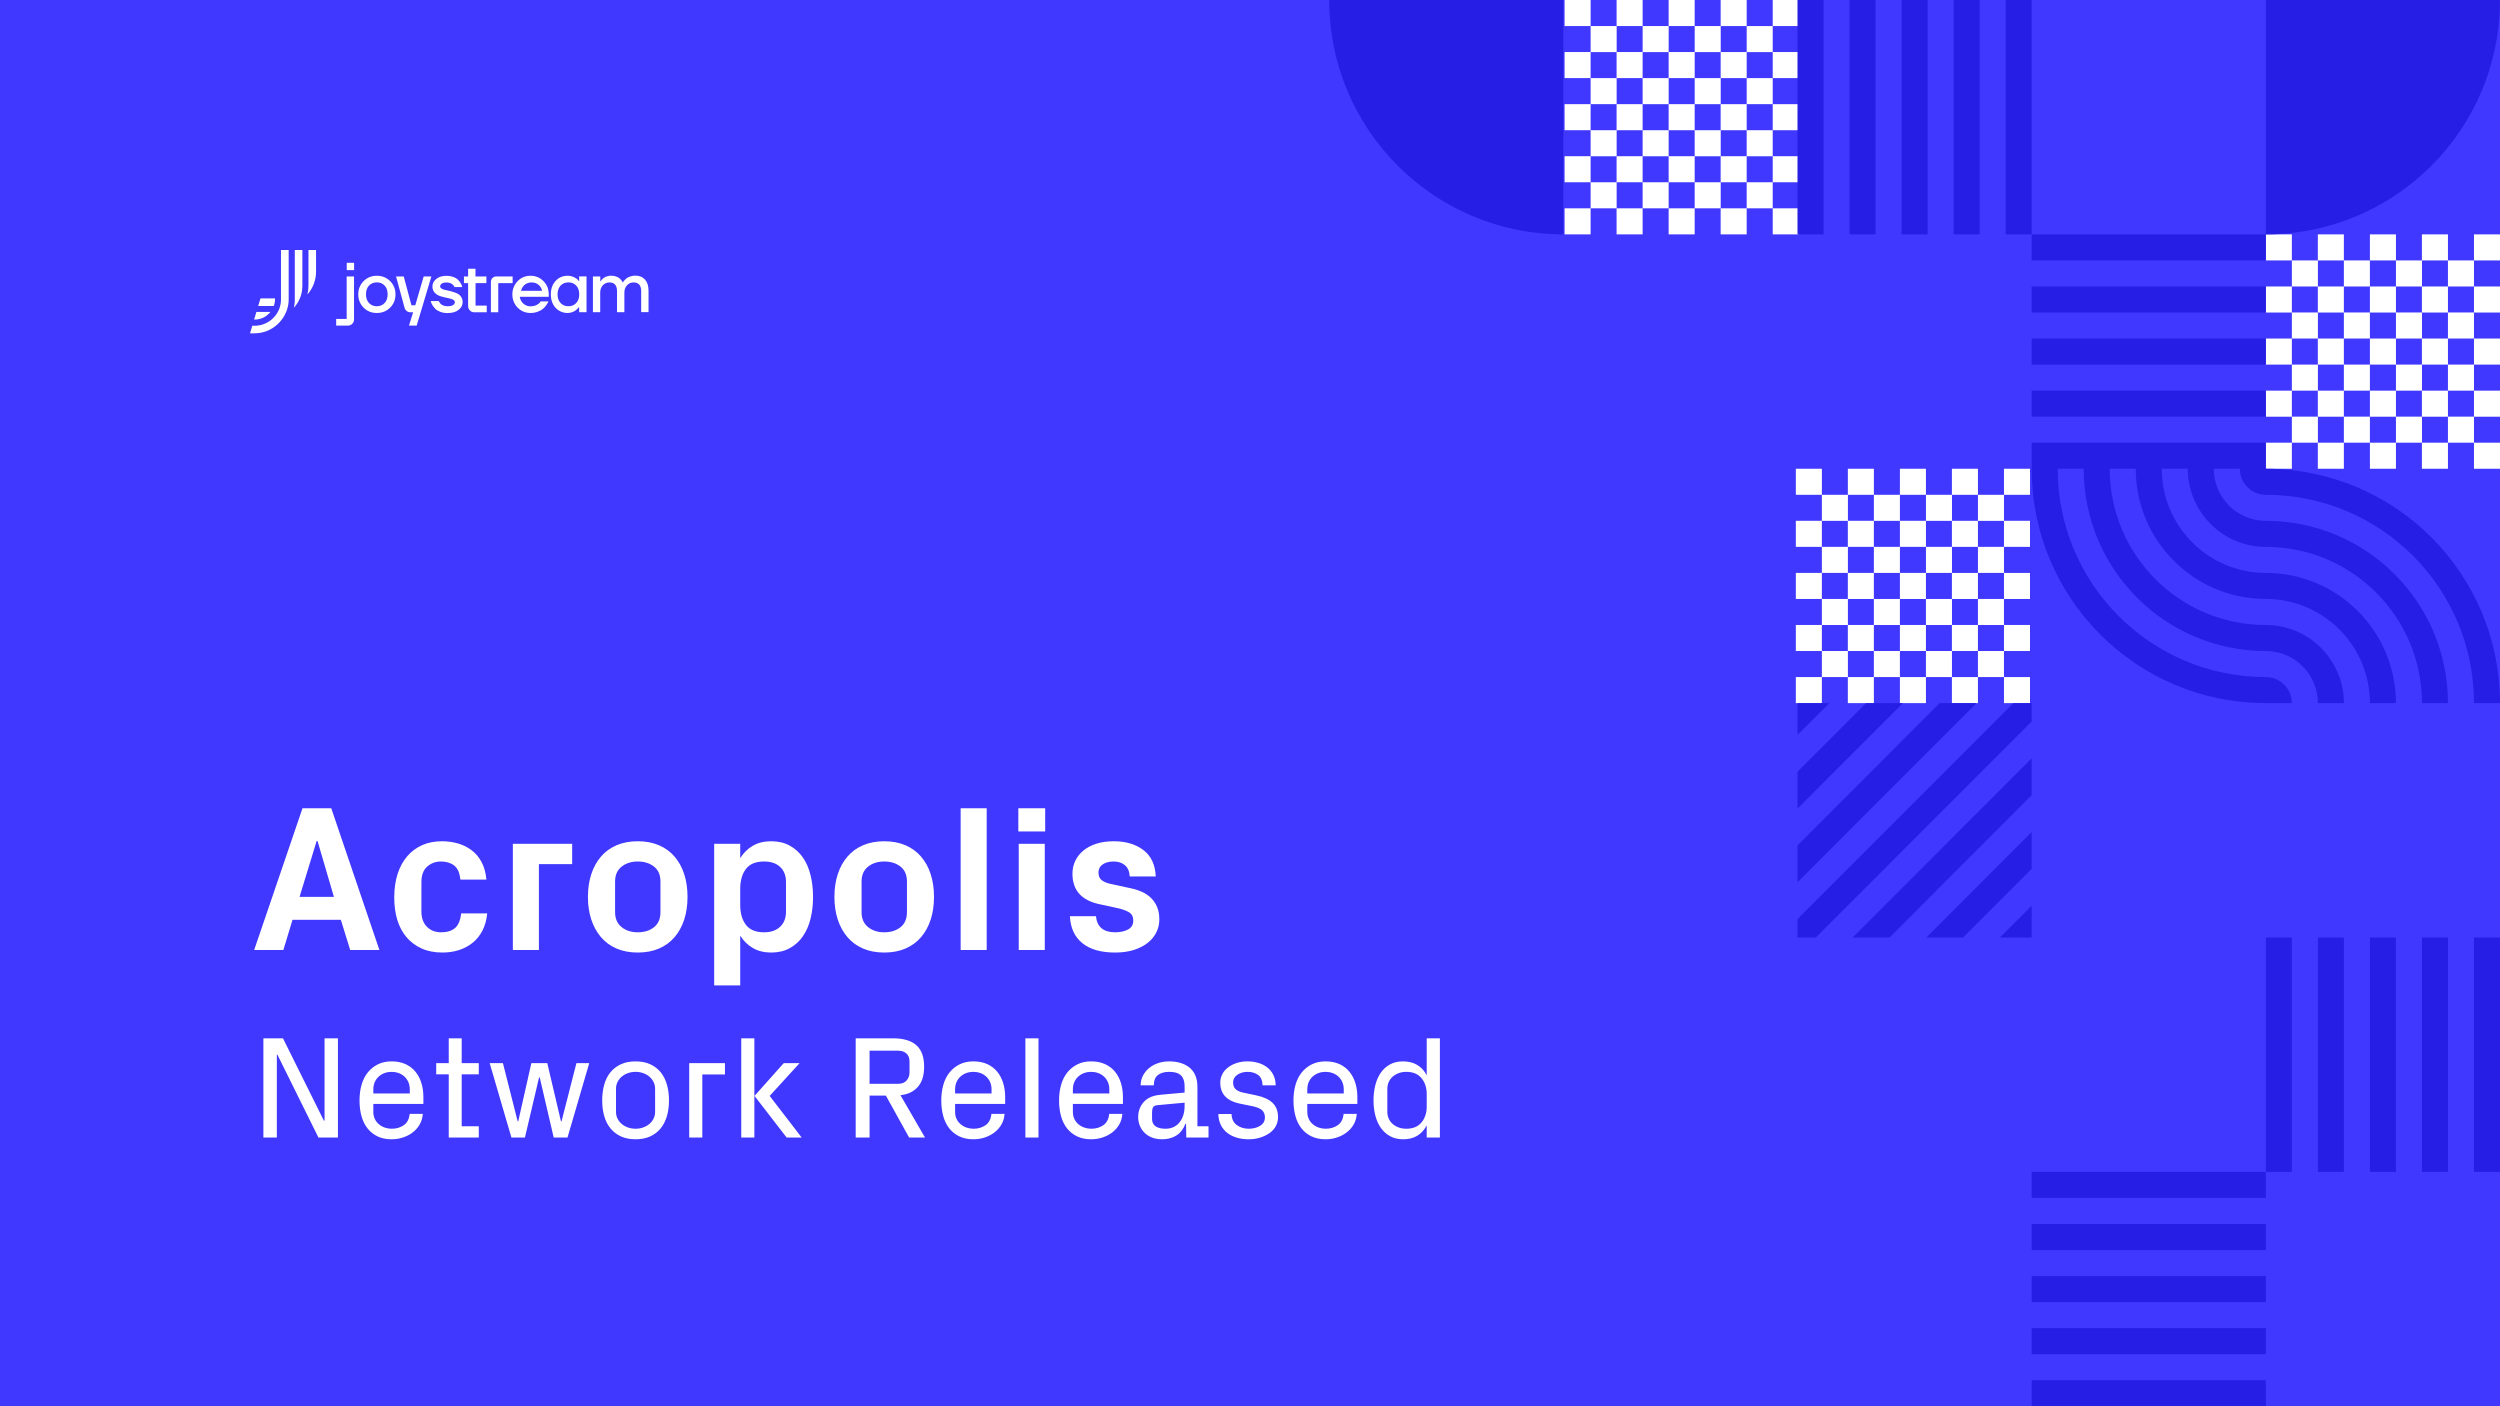 <svg xmlns="http://www.w3.org/2000/svg" width="1200" height="675" viewBox="0 0 1200 675">
  <g fill="none" fill-rule="evenodd">
    <path fill="#4038FF" d="M0 0H1200V675H0z"/>
    <g transform="matrix(1 0 0 -1 638 675)">
      <path fill="#FFF" fill-rule="nonzero" d="M462.095 450L449.6 450 449.6 462.506 462.095 462.506zM474.59 462.506L462.095 462.506 462.095 475.013 474.59 475.013zM487.054 450L474.559 450 474.559 462.506 487.054 462.506zM462.095 474.981L449.6 474.981 449.6 487.487 462.095 487.487z"/>
      <path fill="#FFF" fill-rule="nonzero" d="M487.054 474.981L474.559 474.981 474.559 487.487 487.054 487.487zM499.549 462.506L487.054 462.506 487.054 475.013 499.549 475.013zM474.59 487.487L462.095 487.487 462.095 499.994 474.59 499.994zM462.095 499.994L449.6 499.994 449.6 512.5 462.095 512.5zM487.054 499.994L474.559 499.994 474.559 512.5 487.054 512.5zM499.549 487.487L487.054 487.487 487.054 499.994 499.549 499.994zM474.59 512.506L462.095 512.506 462.095 525.013 474.59 525.013zM462.095 524.981L449.6 524.981 449.6 537.487 462.095 537.487z"/>
      <path fill="#FFF" fill-rule="nonzero" d="M487.054 524.981L474.559 524.981 474.559 537.487 487.054 537.487zM499.549 512.506L487.054 512.506 487.054 525.013 499.549 525.013zM474.59 537.487L462.095 537.487 462.095 549.994 474.59 549.994zM462.095 549.994L449.6 549.994 449.6 562.5 462.095 562.5zM487.054 549.994L474.559 549.994 474.559 562.5 487.054 562.5zM499.549 537.487L487.054 537.487 487.054 549.994 499.549 549.994zM512.051 450L499.556 450 499.556 462.506 512.051 462.506zM524.546 462.506L512.051 462.506 512.051 475.013 524.546 475.013zM537.01 450L524.515 450 524.515 462.506 537.01 462.506zM512.051 474.981L499.556 474.981 499.556 487.487 512.051 487.487z"/>
      <path fill="#FFF" fill-rule="nonzero" d="M537.01 474.981L524.515 474.981 524.515 487.487 537.01 487.487zM549.505 462.506L537.01 462.506 537.01 475.013 549.505 475.013zM524.546 487.487L512.051 487.487 512.051 499.994 524.546 499.994zM512.051 499.994L499.556 499.994 499.556 512.5 512.051 512.5zM537.01 499.994L524.515 499.994 524.515 512.5 537.01 512.5zM549.505 487.487L537.01 487.487 537.01 499.994 549.505 499.994zM524.546 512.506L512.051 512.506 512.051 525.013 524.546 525.013zM512.051 524.981L499.556 524.981 499.556 537.487 512.051 537.487z"/>
      <path fill="#FFF" fill-rule="nonzero" d="M537.01 524.981L524.515 524.981 524.515 537.487 537.01 537.487zM549.505 512.506L537.01 512.506 537.01 525.013 549.505 525.013zM524.546 537.487L512.051 537.487 512.051 549.994 524.546 549.994zM512.051 549.994L499.556 549.994 499.556 562.5 512.051 562.5zM537.01 549.994L524.515 549.994 524.515 562.5 537.01 562.5zM562 450L549.505 450 549.505 462.506 562 462.506zM562 474.981L549.505 474.981 549.505 487.487 562 487.487zM562 499.994L549.505 499.994 549.505 512.5 562 512.5zM562 524.981L549.505 524.981 549.505 537.487 562 537.487zM562 549.994L549.505 549.994 549.505 562.5 562 562.5zM549.505 537.487L537.01 537.487 537.01 549.994 549.505 549.994z"/>
      <path fill="#FFF" d="M311.41,375.019 L298.946,375.019 L298.946,387.494 L311.41,387.494 L311.41,400 L298.946,400 L298.946,412.506 L311.41,412.506 L311.41,424.981 L323.905,424.981 L323.905,437.487 L311.41,437.487 L311.41,425.012 L298.946,425.012 L298.946,437.487 L311.41,437.487 L311.41,450 L298.915,450 L298.915,437.494 L286.451,437.494 L286.451,425.019 L273.956,425.019 L273.956,437.494 L261.461,437.494 L261.461,425.019 L248.997,425.019 L248.997,437.494 L261.461,437.494 L261.461,450 L248.965,450 L248.965,437.494 L236.502,437.494 L236.502,450 L224,450 L224,437.494 L236.495,437.494 L236.495,425.019 L224,425.019 L224,412.512 L236.495,412.512 L236.495,400.006 L224,400.006 L224,387.5 L236.495,387.5 L236.495,375.025 L236.495,374.994 L248.959,374.994 L248.959,362.519 L261.454,362.519 L261.454,374.994 L273.949,374.994 L273.949,362.519 L286.445,362.519 L286.445,374.994 L298.909,374.994 L298.909,362.519 L311.404,362.519 L311.404,374.994 L323.899,374.994 L323.899,387.5 L311.404,387.5 L311.404,375.019 L311.41,375.019 Z M236.495,374.988 L236.495,362.512 L224,362.512 L224,375.019 L236.495,375.019 L236.495,374.988 Z M273.949,437.494 L273.949,450 L286.445,450 L286.445,437.494 L273.949,437.494 Z M311.41,412.512 L311.41,400.006 L323.905,400.006 L323.905,412.512 L311.41,412.512 Z M248.959,424.988 L236.495,424.988 L236.495,412.512 L248.959,412.512 L248.959,424.988 Z M248.99,362.512 L248.99,350.006 L261.454,350.006 L261.454,362.512 L273.949,362.512 L273.949,350.006 L286.445,350.006 L286.445,362.512 L298.94,362.512 L298.94,350.006 L311.404,350.006 L311.404,362.512 L323.899,362.512 L323.899,350.006 L311.404,350.006 L311.404,337.5 L298.909,337.5 L298.909,350.006 L286.445,350.006 L286.445,337.5 L273.949,337.5 L273.949,350.006 L261.454,350.006 L261.454,337.5 L248.959,337.5 L248.959,350.006 L236.495,350.006 L236.495,337.5 L224,337.5 L224,350.006 L236.495,350.006 L236.495,362.512 L248.99,362.512 Z M298.909,387.494 L298.909,400 L286.445,400 L286.445,387.494 L298.909,387.494 Z M273.949,387.494 L273.949,375.019 L286.445,375.019 L286.445,387.494 L273.949,387.494 Z M261.454,387.494 L273.949,387.494 L273.949,400 L261.454,400 L261.454,387.494 Z M261.454,387.494 L248.99,387.494 L248.99,375.019 L261.454,375.019 L261.454,387.494 Z M261.454,412.512 L248.99,412.512 L248.99,400.006 L261.454,400.006 L261.454,412.512 Z M273.949,412.512 L273.949,424.988 L261.454,424.988 L261.454,412.512 L273.949,412.512 Z M286.451,412.512 L273.956,412.512 L273.956,400.006 L286.451,400.006 L286.451,412.512 Z M286.451,412.512 L298.915,412.512 L298.915,424.988 L286.451,424.988 L286.451,412.512 Z M248.959,400.006 L248.959,387.5 L236.495,387.5 L236.495,400.006 L248.959,400.006 Z M336.4,437.494 L323.905,437.494 L323.905,450 L336.4,450 L336.4,437.494 Z M323.905,412.512 L336.4,412.512 L336.4,425.019 L323.905,425.019 L323.905,412.512 Z M336.4,387.494 L323.905,387.494 L323.905,400 L336.4,400 L336.4,387.494 Z M323.905,362.512 L336.4,362.512 L336.4,375.019 L323.905,375.019 L323.905,362.512 Z M323.905,337.5 L336.4,337.5 L336.4,350.006 L323.905,350.006 L323.905,337.5 Z"/>
      <path fill="#261EE4" d="M549.505 225L562 225 562 112.5 549.505 112.5 549.505 225zM537.022 225L524.533 225 524.533 112.5 537.022 112.5 537.022 225zM512.045 225L499.556 225 499.556 112.5 512.045 112.5 512.045 225zM474.578 225L487.067 225 487.067 112.5 474.578 112.5 474.578 225zM462.089 225L449.6 225 449.6 112.5 462.089 112.5 462.089 225zM449.6 462.506L449.6 450 337.2 450 337.2 462.506 449.6 462.506zM449.6 475L449.6 487.5 337.2 487.5 337.2 475 449.6 475zM449.6 500L449.6 512.5 337.2 512.5 337.2 500 449.6 500zM449.6 537.5L449.6 525 337.2 525 337.2 537.5 449.6 537.5zM449.6 550L449.6 562.5 337.2 562.5 337.2 550 449.6 550zM449.6 99.994L449.6 112.5 337.2 112.5 337.2 99.994 449.6 99.994zM449.6 62.487L449.6 49.981 337.2 49.981 337.2 62.487 449.6 62.487zM449.6 24.981L449.6 37.487 337.2 37.487 337.2 24.981 449.6 24.981zM449.6 0L449.6 12.506 337.2 12.506 337.2 0 449.6 0zM449.6 87.487L449.6 74.981 337.2 74.981 337.2 87.487 449.6 87.487zM549.511 337.5L562 337.5C562 399.631 511.676 450 449.6 450L449.6 437.5C504.782 437.5 549.511 392.731 549.511 337.5zM524.533 337.5L537.022 337.5C537.022 385.825 497.882 425 449.6 425L449.6 412.5C490.982 412.5 524.533 378.919 524.533 337.5zM512.045 337.5L499.556 337.5C499.556 365.112 477.188 387.5 449.6 387.5L449.6 400C484.088 400 512.045 372.019 512.045 337.5zM474.578 337.5L487.067 337.5C487.067 358.212 470.294 375 449.6 375L449.6 362.5C463.394 362.5 474.578 351.306 474.578 337.5zM449.6 337.5L462.089 337.5C462.089 344.406 456.5 350 449.6 350L449.6 337.5zM349.689 450L337.2 450C337.2 387.869 387.524 337.5 449.6 337.5L449.6 350C394.418 350 349.689 394.769 349.689 450zM374.667 450L362.178 450C362.178 401.675 401.318 362.5 449.6 362.5L449.6 375C408.218 375 374.667 408.581 374.667 450zM387.156 450L399.645 450C399.645 422.387 422.012 400 449.6 400L449.6 387.5C415.112 387.5 387.156 415.481 387.156 450zM424.622 450L412.134 450C412.134 429.287 428.906 412.5 449.6 412.5L449.6 425C435.806 425 424.622 436.194 424.622 450zM449.6 450L437.111 450C437.111 443.094 442.7 437.5 449.6 437.5L449.6 450z"/>
      <path fill="#261EE4" fill-rule="nonzero" d="M449.6 562.5L449.6 675 562 675C562 612.869 511.676 562.5 449.6 562.5zM0 675L112.4 675 112.4 562.5C50.324 562.5 0 612.869 0 675z"/>
      <path fill="#FFF" d="M200.41,600.019 L187.946,600.019 L187.946,612.494 L200.41,612.494 L200.41,625 L187.946,625 L187.946,637.506 L200.41,637.506 L200.41,649.981 L212.905,649.981 L212.905,662.487 L200.41,662.487 L200.41,650.012 L187.946,650.012 L187.946,662.487 L200.41,662.487 L200.41,675 L187.915,675 L187.915,662.494 L175.451,662.494 L175.451,650.019 L162.956,650.019 L162.956,662.494 L150.461,662.494 L150.461,650.019 L137.997,650.019 L137.997,662.494 L150.461,662.494 L150.461,675 L137.965,675 L137.965,662.494 L125.502,662.494 L125.502,675 L113,675 L113,662.494 L125.495,662.494 L125.495,650.019 L113,650.019 L113,637.512 L125.495,637.512 L125.495,625.006 L113,625.006 L113,612.5 L125.495,612.5 L125.495,600.025 L125.495,599.994 L137.959,599.994 L137.959,587.519 L150.454,587.519 L150.454,599.994 L162.949,599.994 L162.949,587.519 L175.445,587.519 L175.445,599.994 L187.909,599.994 L187.909,587.519 L200.404,587.519 L200.404,599.994 L212.899,599.994 L212.899,612.5 L200.404,612.5 L200.404,600.019 L200.41,600.019 Z M125.495,599.988 L125.495,587.512 L113,587.512 L113,600.019 L125.495,600.019 L125.495,599.988 Z M162.949,662.494 L162.949,675 L175.445,675 L175.445,662.494 L162.949,662.494 Z M200.41,637.512 L200.41,625.006 L212.905,625.006 L212.905,637.512 L200.41,637.512 Z M137.959,649.988 L125.495,649.988 L125.495,637.512 L137.959,637.512 L137.959,649.988 Z M137.99,587.512 L137.99,575.006 L150.454,575.006 L150.454,587.512 L162.949,587.512 L162.949,575.006 L175.445,575.006 L175.445,587.512 L187.94,587.512 L187.94,575.006 L200.404,575.006 L200.404,587.512 L212.899,587.512 L212.899,575.006 L200.404,575.006 L200.404,562.5 L187.909,562.5 L187.909,575.006 L175.445,575.006 L175.445,562.5 L162.949,562.5 L162.949,575.006 L150.454,575.006 L150.454,562.5 L137.959,562.5 L137.959,575.006 L125.495,575.006 L125.495,562.5 L113,562.5 L113,575.006 L125.495,575.006 L125.495,587.512 L137.99,587.512 Z M187.909,612.494 L187.909,625 L175.445,625 L175.445,612.494 L187.909,612.494 Z M162.949,612.494 L162.949,600.019 L175.445,600.019 L175.445,612.494 L162.949,612.494 Z M150.454,612.494 L162.949,612.494 L162.949,625 L150.454,625 L150.454,612.494 Z M150.454,612.494 L137.99,612.494 L137.99,600.019 L150.454,600.019 L150.454,612.494 Z M150.454,637.512 L137.99,637.512 L137.99,625.006 L150.454,625.006 L150.454,637.512 Z M162.949,637.512 L162.949,649.988 L150.454,649.988 L150.454,637.512 L162.949,637.512 Z M175.451,637.512 L162.956,637.512 L162.956,625.006 L175.451,625.006 L175.451,637.512 Z M175.451,637.512 L187.915,637.512 L187.915,649.988 L175.451,649.988 L175.451,637.512 Z M137.959,625.006 L137.959,612.5 L125.495,612.5 L125.495,625.006 L137.959,625.006 Z M225.4,662.494 L212.905,662.494 L212.905,675 L225.4,675 L225.4,662.494 Z M212.905,637.512 L225.4,637.512 L225.4,650.019 L212.905,650.019 L212.905,637.512 Z M225.4,612.494 L212.905,612.494 L212.905,625 L225.4,625 L225.4,612.494 Z M212.905,587.512 L225.4,587.512 L225.4,600.019 L212.905,600.019 L212.905,587.512 Z M212.905,562.5 L225.4,562.5 L225.4,575.006 L212.905,575.006 L212.905,562.5 Z"/>
      <path fill="#261EE4" d="M237.295 675L224.8 675 224.8 562.5 237.295 562.5 237.295 675zM274.768 675L287.263 675 287.263 562.5 274.768 562.5 274.768 675zM312.241 675L299.746 675 299.746 562.5 312.241 562.5 312.241 675zM337.2 675L324.705 675 324.705 562.5 337.2 562.5 337.2 675zM249.79 675L262.285 675 262.285 562.5 249.79 562.5 249.79 675zM337.2 328.688L337.2 337.5 328.395 337.5 224.8 233.813 224.8 225 233.604 225 337.2 328.688zM224.8 251.5L224.8 269.188 293.052 337.5 310.723 337.5 224.8 251.5zM224.8 304.562L224.8 286.875 275.38 337.5 257.708 337.5 224.8 304.562zM224.8 337.5L240.036 337.5 224.8 322.25 224.8 337.5zM251.276 225L268.948 225 337.2 293.312 337.2 311 251.276 225zM304.292 225L286.62 225 337.2 275.625 337.2 257.938 304.292 225zM337.2 240.25L321.963 225 337.2 225 337.2 240.25z"/>
    </g>
    <g fill="#FFF" fill-rule="nonzero" transform="translate(120 120)">
      <path d="M41.367 36.3L41.367 33.1 46.4 33.1 46.4 12.7 49.933 12.7 49.933 33.367C49.933 34.967 48.633 36.3 47 36.3L41.367 36.3zM54.533 27.667C52.833 25.967 51.967 23.833 51.967 21.3 51.967 18.767 52.833 16.633 54.533 14.933 56.233 13.233 58.367 12.367 60.9 12.367 63.433 12.367 65.533 13.233 67.267 14.933 68.967 16.633 69.833 18.767 69.833 21.3 69.833 23.833 68.967 25.967 67.267 27.667 65.567 29.367 63.433 30.233 60.9 30.233 58.333 30.233 56.233 29.367 54.533 27.667zM57.1 17.1C56.133 18.133 55.667 19.533 55.667 21.267 55.667 23 56.133 24.4 57.1 25.433 58.067 26.467 59.333 27 60.867 27 62.4 27 63.667 26.467 64.633 25.433 65.6 24.4 66.067 23 66.067 21.267 66.067 19.533 65.6 18.133 64.633 17.1 63.667 16.067 62.4 15.533 60.867 15.533 59.333 15.567 58.067 16.067 57.1 17.1zM70.1 12.7L73.8 12.7 77.5 26.533 79.333 26.533 83.367 12.7 87.067 12.7 80 36.3 76.3 36.3 78.3 29.9 77 29.9C75.7 29.9 74.533 29.033 74.2 27.767L70.1 12.7zM86.733 24.5L90.6 24.5C90.633 24.567 90.667 24.667 90.733 24.767 90.8 24.867 90.933 25.067 91.133 25.367 91.333 25.667 91.6 25.933 91.867 26.133 92.133 26.367 92.567 26.567 93.067 26.733 93.6 26.9 94.167 27 94.8 27 96.033 27 96.933 26.8 97.5 26.433 98.067 26.067 98.333 25.567 98.333 25 98.333 24.467 97.967 24.033 97.233 23.733 96.5 23.433 95.6 23.167 94.533 22.967 93.467 22.767 92.433 22.5 91.367 22.167 90.3 21.833 89.433 21.3 88.667 20.5 87.933 19.7 87.567 18.7 87.567 17.433 87.567 16.1 88.167 14.9 89.4 13.9 90.633 12.9 92.267 12.4 94.267 12.4 95.533 12.4 96.633 12.6 97.633 12.967 98.633 13.333 99.367 13.8 99.867 14.3 100.367 14.833 100.767 15.367 101.1 15.9 101.433 16.433 101.633 16.867 101.733 17.267L101.867 17.8 98.167 17.8C98.133 17.733 98.1 17.667 98.067 17.567 98.033 17.467 97.9 17.3 97.7 17.033 97.5 16.767 97.3 16.567 97.033 16.367 96.767 16.167 96.4 16 95.933 15.833 95.467 15.667 94.9 15.6 94.3 15.6 93.3 15.6 92.567 15.767 92.033 16.133 91.533 16.5 91.267 16.933 91.267 17.467 91.267 17.9 91.533 18.3 92.067 18.6 92.6 18.9 93.267 19.133 94.067 19.267 94.867 19.4 95.733 19.6 96.667 19.867 97.6 20.133 98.433 20.433 99.267 20.767 100.067 21.1 100.733 21.633 101.267 22.367 101.8 23.1 102.067 24 102.067 25.033 102.067 26.467 101.433 27.7 100.133 28.733 98.833 29.767 97.067 30.267 94.833 30.267 93.5 30.267 92.333 30.067 91.3 29.667 90.267 29.267 89.467 28.8 88.933 28.233 88.4 27.667 87.967 27.1 87.6 26.533 87.267 25.967 87.033 25.5 86.933 25.133L86.733 24.5zM102.7 15.9L102.7 12.7 104.7 12.7 104.7 9 108.233 9 108.233 12.7 113.467 12.7 113.467 15.9 108.267 15.9 108.267 26.7 113.633 26.7 113.633 29.9 107.633 29.9C106.033 29.9 104.7 28.6 104.7 26.967L104.7 15.9 102.7 15.9zM119.167 15.9L119.167 29.9 115.633 29.9 115.633 15.267C115.633 13.867 116.767 12.7 118.2 12.7L119.167 12.7 126.067 12.7 126.067 15.9 119.167 15.9zM128.467 27.667C126.8 25.933 125.933 23.8 125.933 21.3 125.933 18.8 126.8 16.667 128.467 14.933 130.167 13.2 132.233 12.367 134.667 12.367 137.1 12.367 139.167 13.233 140.867 14.933 142.567 16.667 143.4 18.767 143.4 21.3L143.4 22.467 129.467 22.467C129.7 23.867 130.333 24.967 131.267 25.8 132.233 26.633 133.367 27.033 134.667 27.033 135.733 27.033 136.633 26.833 137.467 26.433 138.267 26.033 138.833 25.633 139.1 25.233L139.533 24.667 143.233 24.667C143.2 24.833 143.1 25.033 143 25.267 142.9 25.5 142.6 25.967 142.133 26.6 141.667 27.233 141.167 27.8 140.567 28.3 140 28.767 139.167 29.233 138.1 29.633 137.033 30.033 135.9 30.233 134.633 30.233 132.233 30.233 130.167 29.367 128.467 27.667zM130.1 19.6L140.167 19.6C140 18.5 139.467 17.533 138.567 16.767 137.667 15.967 136.533 15.567 135.133 15.567 133.933 15.567 132.833 15.933 131.9 16.667 130.967 17.4 130.367 18.367 130.1 19.6zM146.7 27.767C145.167 26.1 144.4 23.933 144.4 21.3 144.4 18.667 145.167 16.5 146.7 14.833 148.233 13.167 150.167 12.367 152.467 12.367 153.533 12.367 154.5 12.567 155.4 13 156.3 13.433 156.933 13.833 157.3 14.233L157.833 14.867 158 14.867 158 12.667 161.533 12.667 161.533 29.867 158 29.867 158 27.5 157.833 27.5C157.8 27.567 157.7 27.667 157.6 27.8 157.5 27.933 157.267 28.133 156.933 28.467 156.6 28.767 156.233 29.067 155.867 29.3 155.5 29.533 154.967 29.733 154.367 29.933 153.733 30.133 153.1 30.233 152.467 30.233 150.2 30.233 148.267 29.4 146.7 27.767zM164.6 29.9L164.6 12.7 168.133 12.7 168.133 15.067 168.3 15.067C168.333 15 168.4 14.9 168.467 14.767 168.533 14.633 168.7 14.433 169 14.1 169.3 13.8 169.6 13.5 169.967 13.267 170.3 13.033 170.8 12.833 171.4 12.633 172 12.433 172.667 12.333 173.333 12.333 174.133 12.333 174.9 12.433 175.567 12.667 176.267 12.9 176.8 13.167 177.167 13.467 177.567 13.767 177.9 14.1 178.167 14.4 178.433 14.7 178.6 14.967 178.7 15.2L178.867 15.533 179.033 15.533C179.067 15.433 179.133 15.333 179.233 15.167 179.3 15.033 179.533 14.767 179.867 14.4 180.2 14.033 180.567 13.733 180.967 13.433 181.367 13.167 181.933 12.9 182.633 12.667 183.367 12.433 184.1 12.3 184.933 12.3 186.9 12.3 188.467 12.933 189.6 14.2 190.733 15.467 191.3 17.233 191.3 19.567L191.3 29.833 187.767 29.833 187.767 19.767C187.767 16.967 186.533 15.567 184.067 15.567 182.867 15.567 181.833 16.033 180.967 16.933 180.1 17.867 179.7 19.033 179.7 20.433L179.7 29.867 176.167 29.867 176.167 19.767C176.167 16.967 174.933 15.567 172.467 15.567 171.267 15.567 170.233 16.033 169.367 16.933 168.5 17.867 168.1 19.033 168.1 20.433L168.1 29.867 164.6 29.867 164.6 29.9zM46.433 6.133L46.433 9.667 49.967 9.667 49.967 6.133 46.433 6.133zM149.067 17.1C148.1 18.133 147.633 19.533 147.633 21.267 147.633 23 148.1 24.4 149.067 25.433 150.033 26.467 151.3 27 152.833 27 154.367 27 155.633 26.467 156.6 25.433 157.567 24.4 158.033 23 158.033 21.267 158.033 19.533 157.567 18.133 156.6 17.1 155.633 16.067 154.367 15.533 152.833 15.533 151.3 15.567 150.033 16.067 149.067 17.1zM28.067 2.7000624e-13L31.7 2.7000624e-13 31.7 10.433C31.7 14.6 30.133 18.433 27.567 21.333 27.9 19.933 28.067 18.5 28.067 17L28.067 2.7000624e-13zM9.8 29.767C9.7 29.866 9.633 29.966 9.533 30.067 9.5 30.1 9.467 30.133 9.433 30.166 9.333 30.267 9.267 30.366 9.167 30.433 9.133 30.466 9.067 30.533 9.033 30.567 8.933 30.666 8.833 30.767 8.7 30.866 8.567 31 8.433 31.1 8.3 31.233 8.167 31.366 8.033 31.466 7.867 31.567 7.733 31.666 7.6 31.767 7.467 31.866 7.133 32.066 6.8 32.267 6.467 32.433 6.4 32.467 6.333 32.5 6.233 32.533 6.133 32.566 6.067 32.6 6 32.633 5.9 32.666 5.833 32.7 5.733 32.733 5.567 32.8 5.4 32.867 5.2 32.933 5.2 32.933 5.2 32.933 5.167 32.933 5 33 4.833 33.033 4.667 33.066L4.633 33.066C4.467 33.1 4.3 33.166 4.133 33.2 3.933 33.233 3.7 33.3 3.5 33.3 3.433 33.3 3.367 33.333 3.3 33.333L3.267 33.333C3.067 33.367 2.9 33.367 2.7 33.367 2.6 33.367 2.5 33.367 2.4 33.367 2.3 33.367 2.2 33.367 2.1 33.367L1.967 33.367 3.067 29.733 9.8 29.733 9.8 29.767zM25.133-7.10542736e-15L25.133 17C25.133 17.267 25.133 17.567 25.1 17.833 25.1 17.967 25.1 18.1 25.067 18.233 25.067 18.367 25.033 18.5 25.033 18.633 25.033 18.767 25 18.9 25 19.033 25 19.133 24.967 19.267 24.967 19.367L24.967 19.4C24.967 19.433 24.967 19.467 24.967 19.467 24.933 19.6 24.933 19.733 24.9 19.833 24.867 19.967 24.867 20.1 24.833 20.2L24.833 20.233C24.8 20.333 24.8 20.433 24.767 20.533 24.767 20.567 24.767 20.567 24.767 20.6 24.667 21 24.567 21.433 24.433 21.833 24.4 21.933 24.367 22.067 24.333 22.167 24.3 22.3 24.267 22.4 24.2 22.533 24.167 22.667 24.1 22.767 24.067 22.867 24.033 23 23.967 23.1 23.933 23.2 23.9 23.333 23.833 23.433 23.8 23.533 23.767 23.633 23.7 23.767 23.633 23.867 23.6 23.967 23.533 24.1 23.467 24.2 23.4 24.3 23.367 24.433 23.3 24.533 23.267 24.633 23.2 24.7 23.167 24.8 23.067 25 22.967 25.167 22.833 25.367 22.733 25.533 22.633 25.7 22.533 25.833 22.467 25.967 22.4 26.067 22.3 26.167 22.267 26.233 22.2 26.3 22.167 26.333 22.067 26.467 22 26.567 21.9 26.667 21.8 26.8 21.7 26.9 21.633 27.033 21.433 27.267 21.233 27.5 21.033 27.733 21.067 27.6 21.1 27.467 21.133 27.333 21.167 27.233 21.167 27.133 21.2 27.033 21.2 27.033 21.2 27.033 21.2 27 21.2 26.967 21.2 26.967 21.2 26.933 21.233 26.8 21.233 26.667 21.267 26.533 21.3 26.367 21.333 26.2 21.333 26.067 21.333 25.967 21.367 25.867 21.367 25.8 21.367 25.7 21.4 25.633 21.4 25.533 21.433 25.367 21.433 25.2 21.467 25 21.467 24.967 21.467 24.967 21.467 24.933 21.467 24.9 21.467 24.9 21.467 24.867 21.467 24.733 21.5 24.633 21.5 24.5 21.5 24.4 21.5 24.3 21.5 24.2L21.5 24.333C21.5 24.233 21.5 24.133 21.5 24.033 21.5 23.867 21.5 23.733 21.5 23.567L21.5-7.10542736e-15 25.133-7.10542736e-15z"/>
      <path d="M18.567,0 L18.567,23.567 C18.567,24.133 18.533,24.667 18.5,25.2 C18.467,25.667 18.4,26.1 18.3,26.567 C18.1,27.633 17.8,28.667 17.4,29.633 C17.167,30.233 16.867,30.833 16.567,31.4 C15.633,33.067 14.433,34.567 13.033,35.833 C10.133,38.433 6.3,40 2.133,40 L-9.23705556e-14,40 L1.1,36.367 L2.167,36.367 C5.3,36.367 8.167,35.233 10.367,33.367 C11.567,32.367 12.567,31.167 13.3,29.8 C13.5,29.467 13.667,29.1 13.833,28.733 C14.1,28.133 14.3,27.533 14.467,26.9 C14.667,26.2 14.8,25.467 14.833,24.733 C14.867,24.367 14.867,24 14.867,23.633 L14.867,0 L18.567,0 Z"/>
      <path d="M12,23.2 L12,23.567 C12,23.867 12,24.167 11.967,24.433 C11.9,25 11.833,25.567 11.667,26.1 C11.6,26.367 11.533,26.634 11.433,26.867 L3.933,26.867 L5.033,23.233 L12,23.233 L12,23.2 Z"/>
    </g>
    <path fill="#FFF" d="M187.949,509.462 C190.524,509.462 192.769,509.906 194.683,510.795 C196.597,511.684 198.18,512.897 199.434,514.435 C200.687,515.973 201.632,517.779 202.271,519.853 C202.909,521.926 203.228,524.159 203.228,526.552 L203.228,529.901 L179.199,529.901 L179.199,533.695 C179.199,534.994 179.444,536.145 179.934,537.147 C180.424,538.15 181.09,538.999 181.934,539.694 C182.777,540.389 183.722,540.913 184.771,541.266 C185.819,541.619 186.901,541.796 188.018,541.796 C190.251,541.796 192.187,541.226 193.828,540.087 C195.469,538.948 196.403,537.136 196.631,534.652 L202.954,534.652 C202.817,536.566 202.316,538.27 201.45,539.762 C200.584,541.255 199.462,542.525 198.083,543.573 C196.705,544.621 195.15,545.43 193.418,546 C191.686,546.57 189.863,546.854 187.949,546.854 C185.374,546.854 183.124,546.387 181.199,545.453 C179.273,544.519 177.667,543.231 176.379,541.591 C175.092,539.95 174.135,537.991 173.508,535.712 C172.882,533.433 172.568,530.915 172.568,528.158 C172.568,525.447 172.904,522.934 173.577,520.622 C174.249,518.309 175.251,516.338 176.584,514.708 C177.917,513.079 179.53,511.798 181.421,510.863 C183.312,509.929 185.488,509.462 187.949,509.462 Z M691.143,498.388 L691.143,546 L684.819,546 L684.819,540.189 C683.703,542.331 682.21,543.978 680.342,545.128 C678.473,546.279 676.217,546.854 673.574,546.854 C671.159,546.854 669.057,546.365 667.268,545.385 C665.479,544.405 663.993,543.072 662.808,541.386 C661.623,539.7 660.74,537.723 660.159,535.456 C659.578,533.188 659.287,530.756 659.287,528.158 C659.287,525.583 659.578,523.151 660.159,520.861 C660.74,518.571 661.611,516.588 662.773,514.914 C663.936,513.239 665.405,511.911 667.183,510.932 C668.96,509.952 671.034,509.462 673.403,509.462 C676.069,509.462 678.359,510.032 680.273,511.171 C682.188,512.31 683.703,513.962 684.819,516.127 L684.819,498.388 L691.143,498.388 Z M305.083,509.462 C307.795,509.462 310.153,509.929 312.158,510.863 C314.163,511.798 315.827,513.079 317.148,514.708 C318.47,516.338 319.461,518.309 320.122,520.622 C320.783,522.934 321.113,525.447 321.113,528.158 C321.113,530.915 320.783,533.433 320.122,535.712 C319.461,537.991 318.47,539.95 317.148,541.591 C315.827,543.231 314.158,544.519 312.141,545.453 C310.125,546.387 307.772,546.854 305.083,546.854 C302.371,546.854 300.013,546.387 298.008,545.453 C296.003,544.519 294.334,543.231 293,541.591 C291.667,539.95 290.676,537.991 290.027,535.712 C289.377,533.433 289.053,530.915 289.053,528.158 C289.053,525.447 289.377,522.934 290.027,520.622 C290.676,518.309 291.667,516.338 293,514.708 C294.334,513.079 296.003,511.798 298.008,510.863 C300.013,509.929 302.371,509.462 305.083,509.462 Z M467.197,509.462 C469.772,509.462 472.017,509.906 473.931,510.795 C475.845,511.684 477.428,512.897 478.682,514.435 C479.935,515.973 480.881,517.779 481.519,519.853 C482.157,521.926 482.476,524.159 482.476,526.552 L482.476,529.901 L458.447,529.901 L458.447,533.695 C458.447,534.994 458.692,536.145 459.182,537.147 C459.672,538.15 460.339,538.999 461.182,539.694 C462.025,540.389 462.97,540.913 464.019,541.266 C465.067,541.619 466.149,541.796 467.266,541.796 C469.499,541.796 471.436,541.226 473.076,540.087 C474.717,538.948 475.651,537.136 475.879,534.652 L482.202,534.652 C482.065,536.566 481.564,538.27 480.698,539.762 C479.832,541.255 478.71,542.525 477.332,543.573 C475.953,544.621 474.398,545.43 472.666,546 C470.934,546.57 469.111,546.854 467.197,546.854 C464.622,546.854 462.372,546.387 460.447,545.453 C458.521,544.519 456.915,543.231 455.627,541.591 C454.34,539.95 453.383,537.991 452.756,535.712 C452.13,533.433 451.816,530.915 451.816,528.158 C451.816,525.447 452.153,522.934 452.825,520.622 C453.497,518.309 454.5,516.338 455.833,514.708 C457.166,513.079 458.778,511.798 460.669,510.863 C462.56,509.929 464.736,509.462 467.197,509.462 Z M636.25,509.462 C638.825,509.462 641.069,509.906 642.983,510.795 C644.897,511.684 646.481,512.897 647.734,514.435 C648.988,515.973 649.933,517.779 650.571,519.853 C651.209,521.926 651.528,524.159 651.528,526.552 L651.528,529.901 L627.5,529.901 L627.5,533.695 C627.5,534.994 627.745,536.145 628.235,537.147 C628.725,538.15 629.391,538.999 630.234,539.694 C631.077,540.389 632.023,540.913 633.071,541.266 C634.119,541.619 635.202,541.796 636.318,541.796 C638.551,541.796 640.488,541.226 642.129,540.087 C643.77,538.948 644.704,537.136 644.932,534.652 L651.255,534.652 C651.118,536.566 650.617,538.27 649.751,539.762 C648.885,541.255 647.763,542.525 646.384,543.573 C645.006,544.621 643.451,545.43 641.719,546 C639.987,546.57 638.164,546.854 636.25,546.854 C633.675,546.854 631.425,546.387 629.5,545.453 C627.574,544.519 625.968,543.231 624.68,541.591 C623.393,539.95 622.436,537.991 621.809,535.712 C621.182,533.433 620.869,530.915 620.869,528.158 C620.869,525.447 621.205,522.934 621.877,520.622 C622.55,518.309 623.552,516.338 624.885,514.708 C626.218,513.079 627.83,511.798 629.722,510.863 C631.613,509.929 633.789,509.462 636.25,509.462 Z M523.73,509.462 C526.305,509.462 528.55,509.906 530.464,510.795 C532.378,511.684 533.962,512.897 535.215,514.435 C536.468,515.973 537.414,517.779 538.052,519.853 C538.69,521.926 539.009,524.159 539.009,526.552 L539.009,529.901 L514.98,529.901 L514.98,533.695 C514.98,534.994 515.225,536.145 515.715,537.147 C516.205,538.15 516.872,538.999 517.715,539.694 C518.558,540.389 519.504,540.913 520.552,541.266 C521.6,541.619 522.682,541.796 523.799,541.796 C526.032,541.796 527.969,541.226 529.609,540.087 C531.25,538.948 532.184,537.136 532.412,534.652 L538.735,534.652 C538.599,536.566 538.097,538.27 537.231,539.762 C536.366,541.255 535.243,542.525 533.865,543.573 C532.486,544.621 530.931,545.43 529.199,546 C527.467,546.57 525.645,546.854 523.73,546.854 C521.156,546.854 518.905,546.387 516.98,545.453 C515.055,544.519 513.448,543.231 512.161,541.591 C510.873,539.95 509.916,537.991 509.29,535.712 C508.663,533.433 508.35,530.915 508.35,528.158 C508.35,525.447 508.686,522.934 509.358,520.622 C510.03,518.309 511.033,516.338 512.366,514.708 C513.699,513.079 515.311,511.798 517.202,510.863 C519.093,509.929 521.27,509.462 523.73,509.462 Z M598.823,509.462 C600.509,509.462 602.156,509.684 603.762,510.128 C605.369,510.573 606.804,511.262 608.069,512.196 C609.334,513.131 610.347,514.321 611.111,515.768 C611.874,517.215 612.279,518.941 612.324,520.946 L606.035,520.946 C605.944,518.576 605.209,516.907 603.831,515.939 C602.452,514.971 600.806,514.486 598.892,514.486 C596.932,514.486 595.274,514.953 593.918,515.888 C592.563,516.822 591.885,518.041 591.885,519.545 C591.885,520.935 592.284,522.017 593.081,522.792 C593.879,523.567 595.166,524.136 596.943,524.501 L602.959,525.766 C606.514,526.518 609.151,527.731 610.872,529.406 C612.592,531.081 613.452,533.365 613.452,536.259 C613.452,537.763 613.116,539.158 612.444,540.446 C611.772,541.733 610.803,542.838 609.539,543.761 C608.274,544.684 606.776,545.43 605.044,546 C603.312,546.57 601.398,546.854 599.302,546.854 C597.297,546.854 595.422,546.598 593.679,546.085 C591.936,545.573 590.409,544.809 589.099,543.795 C587.789,542.781 586.758,541.517 586.006,540.001 C585.254,538.486 584.855,536.726 584.81,534.721 L591.133,534.721 C591.224,537.091 592.073,538.862 593.679,540.036 C595.286,541.209 597.183,541.796 599.37,541.796 C601.466,541.796 603.289,541.329 604.839,540.395 C606.388,539.46 607.163,538.105 607.163,536.327 C607.163,534.892 606.696,533.741 605.762,532.875 C604.827,532.009 603.164,531.348 600.771,530.893 L594.893,529.696 C591.953,529.081 589.692,527.947 588.108,526.295 C586.524,524.643 585.732,522.416 585.732,519.613 C585.732,518.223 586.046,516.907 586.672,515.666 C587.299,514.424 588.199,513.347 589.373,512.436 C590.546,511.524 591.925,510.801 593.508,510.265 C595.092,509.73 596.864,509.462 598.823,509.462 Z M561.26,509.462 C563.174,509.462 564.957,509.707 566.609,510.197 C568.261,510.687 569.696,511.422 570.916,512.401 C572.135,513.381 573.08,514.64 573.752,516.178 C574.425,517.716 574.761,519.534 574.761,521.63 L574.761,540.6 L580.093,540.6 L580.093,546 L569.429,546 L569.292,539.403 L569.019,539.403 C568.039,541.933 566.592,543.807 564.678,545.026 C562.764,546.245 560.474,546.854 557.808,546.854 C556.03,546.854 554.424,546.581 552.988,546.034 C551.553,545.487 550.311,544.678 549.263,543.607 C548.328,542.673 547.605,541.557 547.092,540.258 C546.58,538.959 546.323,537.603 546.323,536.19 C546.323,533.388 547.212,530.984 548.989,528.979 C550.767,526.973 553.433,525.811 556.987,525.492 L568.608,524.433 L568.608,521.562 C568.608,520.172 568.432,519.021 568.079,518.109 C567.725,517.198 567.224,516.474 566.575,515.939 C565.925,515.403 565.145,515.028 564.233,514.811 C563.322,514.595 562.308,514.486 561.191,514.486 C558.958,514.486 557.175,514.988 555.842,515.99 C554.509,516.993 553.843,518.645 553.843,520.946 L547.52,520.946 C547.52,519.26 547.884,517.716 548.613,516.315 C549.342,514.914 550.322,513.7 551.553,512.675 C552.783,511.649 554.23,510.858 555.894,510.299 C557.557,509.741 559.346,509.462 561.26,509.462 Z M241.406,510.316 L248.481,538.241 L248.755,538.241 L255.044,510.316 L262.7,510.316 L269.263,538.241 L269.536,538.241 L276.68,510.316 L282.832,510.316 L272.407,546 L265.776,546 L259.043,517.084 L258.77,517.084 L251.968,546 L245.474,546 L235.049,510.316 L241.406,510.316 Z M498.472,498.388 L498.472,546 L492.183,546 L492.183,498.388 L498.472,498.388 Z M428.677,498.388 C431.16,498.388 433.354,498.673 435.256,499.242 C437.159,499.812 438.737,500.678 439.99,501.84 C441.243,503.002 442.155,504.432 442.725,506.129 C443.294,507.827 443.579,509.804 443.579,512.06 C443.579,514.156 443.311,516.053 442.776,517.75 C442.24,519.448 441.369,520.912 440.161,522.143 C439.227,523.077 438.139,523.846 436.897,524.45 C435.655,525.054 434.1,525.469 432.231,525.697 L443.989,546 L436.367,546 L425.225,525.902 L417.397,525.902 L417.397,546 L410.732,546 L410.732,498.388 L428.677,498.388 Z M383.799,510.316 L369.443,526.039 L384.79,546 L377.578,546 L362.163,526.039 L376.177,510.316 L383.799,510.316 Z M362.095,498.388 L362.095,546 L355.806,546 L355.806,498.388 L362.095,498.388 Z M347.979,510.316 L347.979,515.751 L337.109,515.751 L337.109,546 L330.82,546 L330.82,510.316 L347.979,510.316 Z M221.616,498.388 L221.616,510.316 L229.819,510.316 L229.819,515.683 L221.616,515.683 L221.616,540.6 L229.819,540.6 L229.819,546 L215.396,546 L215.396,515.683 L209.38,515.683 L209.38,510.316 L215.396,510.316 L215.396,498.388 L221.616,498.388 Z M135.825,498.388 L155.479,537.934 L155.786,537.934 L155.786,498.388 L162.212,498.388 L162.212,546 L152.847,546 L133.159,506.249 L132.886,506.249 L132.886,546 L126.426,546 L126.426,498.388 L135.825,498.388 Z M568.608,529.286 L555.928,530.448 C554.629,530.539 553.814,530.881 553.484,531.474 C553.153,532.066 552.988,532.875 552.988,533.9 L552.988,537.045 C552.988,538.686 553.558,539.888 554.697,540.651 C555.837,541.414 557.409,541.796 559.414,541.796 C562.262,541.796 564.507,540.782 566.147,538.754 C567.788,536.726 568.608,534.105 568.608,530.893 L568.608,529.286 Z M305.083,514.486 C303.83,514.486 302.628,514.686 301.477,515.084 C300.326,515.483 299.329,516.036 298.486,516.742 C297.643,517.449 296.965,518.303 296.453,519.306 C295.94,520.308 295.684,521.413 295.684,522.621 L295.684,533.695 C295.684,534.903 295.94,536.008 296.453,537.011 C296.965,538.013 297.643,538.862 298.486,539.557 C299.329,540.252 300.321,540.799 301.46,541.198 C302.599,541.597 303.807,541.796 305.083,541.796 C306.336,541.796 307.533,541.597 308.672,541.198 C309.811,540.799 310.802,540.252 311.646,539.557 C312.489,538.862 313.167,538.013 313.679,537.011 C314.192,536.008 314.448,534.903 314.448,533.695 L314.448,522.621 C314.448,521.413 314.192,520.308 313.679,519.306 C313.167,518.303 312.489,517.449 311.646,516.742 C310.802,516.036 309.811,515.483 308.672,515.084 C307.533,514.686 306.336,514.486 305.083,514.486 Z M675.044,514.486 C673.745,514.486 672.543,514.686 671.438,515.084 C670.333,515.483 669.37,516.036 668.55,516.742 C667.729,517.449 667.086,518.303 666.619,519.306 C666.152,520.308 665.918,521.413 665.918,522.621 L665.918,533.695 C665.918,534.903 666.152,536.008 666.619,537.011 C667.086,538.013 667.729,538.862 668.55,539.557 C669.37,540.252 670.327,540.799 671.421,541.198 C672.515,541.597 673.722,541.796 675.044,541.796 C678.211,541.796 680.632,540.793 682.307,538.788 C683.982,536.783 684.819,534.242 684.819,531.166 L684.819,525.15 C684.819,522.074 683.982,519.528 682.307,517.511 C680.632,515.495 678.211,514.486 675.044,514.486 Z M636.25,514.486 C635.088,514.486 633.983,514.674 632.935,515.05 C631.886,515.426 630.952,515.979 630.132,516.708 C629.312,517.437 628.668,518.326 628.201,519.374 C627.734,520.422 627.5,521.596 627.5,522.895 L627.5,524.877 L645,524.877 L645,522.895 C645,521.596 644.766,520.422 644.299,519.374 C643.832,518.326 643.194,517.437 642.385,516.708 C641.576,515.979 640.642,515.426 639.583,515.05 C638.523,514.674 637.412,514.486 636.25,514.486 Z M187.949,514.486 C186.787,514.486 185.682,514.674 184.634,515.05 C183.586,515.426 182.651,515.979 181.831,516.708 C181.011,517.437 180.367,518.326 179.9,519.374 C179.433,520.422 179.199,521.596 179.199,522.895 L179.199,524.877 L196.699,524.877 L196.699,522.895 C196.699,521.596 196.466,520.422 195.999,519.374 C195.531,518.326 194.893,517.437 194.084,516.708 C193.276,515.979 192.341,515.426 191.282,515.05 C190.222,514.674 189.111,514.486 187.949,514.486 Z M467.197,514.486 C466.035,514.486 464.93,514.674 463.882,515.05 C462.834,515.426 461.899,515.979 461.079,516.708 C460.259,517.437 459.615,518.326 459.148,519.374 C458.681,520.422 458.447,521.596 458.447,522.895 L458.447,524.877 L475.947,524.877 L475.947,522.895 C475.947,521.596 475.714,520.422 475.247,519.374 C474.779,518.326 474.141,517.437 473.333,516.708 C472.524,515.979 471.589,515.426 470.53,515.05 C469.47,514.674 468.359,514.486 467.197,514.486 Z M523.73,514.486 C522.568,514.486 521.463,514.674 520.415,515.05 C519.367,515.426 518.433,515.979 517.612,516.708 C516.792,517.437 516.148,518.326 515.681,519.374 C515.214,520.422 514.98,521.596 514.98,522.895 L514.98,524.877 L532.48,524.877 L532.48,522.895 C532.48,521.596 532.247,520.422 531.78,519.374 C531.313,518.326 530.675,517.437 529.866,516.708 C529.057,515.979 528.123,515.426 527.063,515.05 C526.003,514.674 524.893,514.486 523.73,514.486 Z M431.104,504.335 L417.397,504.335 L417.397,520.229 L431.104,520.229 C432.881,520.229 434.237,519.693 435.171,518.622 C436.105,517.551 436.572,516.275 436.572,514.794 L436.572,509.53 C436.572,507.89 436.082,506.614 435.103,505.702 C434.123,504.791 432.79,504.335 431.104,504.335 Z M370.195,403.803 C373.581,403.803 376.543,404.503 379.082,405.902 C381.621,407.302 383.721,409.198 385.381,411.591 C387.041,413.983 388.27,416.815 389.067,420.087 C389.865,423.358 390.264,426.833 390.264,430.512 C390.264,434.255 389.865,437.738 389.067,440.961 C388.27,444.184 387.041,446.999 385.381,449.408 C383.721,451.817 381.621,453.721 379.082,455.121 C376.543,456.521 373.581,457.221 370.195,457.221 C366.81,457.221 363.88,456.505 361.406,455.072 C358.932,453.64 356.898,451.654 355.303,449.115 L355.303,472.992 L342.803,472.992 L342.803,405.023 L355.303,405.023 L355.303,411.908 C356.898,409.369 358.924,407.383 361.382,405.951 C363.84,404.519 366.777,403.803 370.195,403.803 Z M534.551,403.803 C540.345,403.803 545.098,405.202 548.809,408.002 C552.52,410.801 554.505,415.033 554.766,420.697 L542.266,420.697 C542.135,418.288 541.37,416.49 539.971,415.302 C538.571,414.114 536.764,413.52 534.551,413.52 C532.402,413.52 530.653,413.983 529.302,414.911 C527.951,415.839 527.275,417.133 527.275,418.793 C527.275,420.453 527.788,421.682 528.813,422.479 C529.839,423.277 531.182,423.855 532.842,424.213 L542.949,426.41 C544.805,426.801 546.571,427.379 548.247,428.144 C549.924,428.909 551.364,429.893 552.568,431.098 C553.773,432.302 554.725,433.734 555.425,435.395 C556.125,437.055 556.475,439.024 556.475,441.303 C556.475,443.516 556.003,445.583 555.059,447.504 C554.115,449.424 552.747,451.101 550.957,452.533 C549.167,453.966 546.953,455.105 544.316,455.951 C541.68,456.798 538.669,457.221 535.283,457.221 C528.48,457.221 523.223,455.715 519.512,452.704 C515.801,449.693 513.815,445.388 513.555,439.789 L526.055,439.789 C526.576,444.932 529.652,447.504 535.283,447.504 C537.692,447.504 539.743,447.056 541.436,446.161 C543.128,445.266 543.975,443.842 543.975,441.889 C543.975,440.033 543.275,438.69 541.875,437.86 C540.475,437.03 538.636,436.371 536.357,435.883 L527.568,433.979 C519.04,432.123 514.775,427.257 514.775,419.379 C514.775,417.165 515.223,415.115 516.118,413.227 C517.013,411.339 518.307,409.695 520,408.295 C521.693,406.895 523.76,405.797 526.201,404.999 C528.643,404.201 531.426,403.803 534.551,403.803 Z M424.443,403.803 C428.252,403.803 431.637,404.437 434.6,405.707 C437.562,406.977 440.06,408.791 442.095,411.151 C444.129,413.511 445.675,416.327 446.733,419.599 C447.791,422.87 448.32,426.508 448.32,430.512 C448.32,434.516 447.791,438.145 446.733,441.4 C445.675,444.656 444.129,447.471 442.095,449.848 C440.06,452.224 437.562,454.047 434.6,455.316 C431.637,456.586 428.252,457.221 424.443,457.221 C420.635,457.221 417.249,456.586 414.287,455.316 C411.325,454.047 408.827,452.224 406.792,449.848 C404.757,447.471 403.203,444.656 402.129,441.4 C401.055,438.145 400.518,434.516 400.518,430.512 C400.518,426.508 401.055,422.87 402.129,419.599 C403.203,416.327 404.757,413.511 406.792,411.151 C408.827,408.791 411.325,406.977 414.287,405.707 C417.249,404.437 420.635,403.803 424.443,403.803 Z M212.139,403.803 C214.808,403.803 217.363,404.153 219.805,404.853 C222.246,405.552 224.451,406.651 226.421,408.148 C228.39,409.646 229.985,411.558 231.206,413.886 C232.427,416.213 233.184,418.988 233.477,422.211 L220.977,422.211 C220.651,418.956 219.65,416.693 217.974,415.424 C216.297,414.154 214.189,413.52 211.65,413.52 C209.111,413.52 206.914,414.333 205.059,415.961 C203.203,417.589 202.275,420.095 202.275,423.48 L202.275,437.494 C202.275,440.619 203.154,443.069 204.912,444.843 C206.67,446.617 208.949,447.504 211.748,447.504 C214.548,447.504 216.753,446.837 218.364,445.502 C219.976,444.167 220.977,441.807 221.367,438.422 L233.867,438.422 C233.542,441.612 232.777,444.371 231.572,446.698 C230.368,449.026 228.797,450.971 226.86,452.533 C224.923,454.096 222.726,455.268 220.269,456.049 C217.811,456.83 215.182,457.221 212.383,457.221 C208.574,457.221 205.238,456.57 202.373,455.268 C199.508,453.965 197.091,452.159 195.122,449.848 C193.153,447.536 191.68,444.77 190.703,441.547 C189.727,438.324 189.238,434.744 189.238,430.805 C189.238,426.605 189.775,422.838 190.85,419.501 C191.924,416.164 193.462,413.332 195.464,411.005 C197.466,408.677 199.867,406.895 202.666,405.658 C205.466,404.421 208.623,403.803 212.139,403.803 Z M306.133,403.803 C309.941,403.803 313.327,404.437 316.289,405.707 C319.251,406.977 321.75,408.791 323.784,411.151 C325.819,413.511 327.365,416.327 328.423,419.599 C329.481,422.87 330.01,426.508 330.01,430.512 C330.01,434.516 329.481,438.145 328.423,441.4 C327.365,444.656 325.819,447.471 323.784,449.848 C321.75,452.224 319.251,454.047 316.289,455.316 C313.327,456.586 309.941,457.221 306.133,457.221 C302.324,457.221 298.939,456.586 295.977,455.316 C293.014,454.047 290.516,452.224 288.481,449.848 C286.447,447.471 284.893,444.656 283.818,441.4 C282.744,438.145 282.207,434.516 282.207,430.512 C282.207,426.508 282.744,422.87 283.818,419.599 C284.893,416.327 286.447,413.511 288.481,411.151 C290.516,408.791 293.014,406.977 295.977,405.707 C298.939,404.437 302.324,403.803 306.133,403.803 Z M159.014,387.982 L182.109,456 L168.096,456 L163.604,441.498 L140.41,441.498 L136.016,456 L122.002,456 L145.195,387.982 L159.014,387.982 Z M274.639,405.023 L274.639,414.789 L258.672,414.789 L258.672,456 L246.172,456 L246.172,405.023 L274.639,405.023 Z M473.613,387.982 L473.613,456 L461.113,456 L461.113,387.982 L473.613,387.982 Z M501.494,405.023 L501.494,456 L488.994,456 L488.994,405.023 L501.494,405.023 Z M306.133,413.52 C303.008,413.52 300.412,414.35 298.345,416.01 C296.278,417.67 295.244,420.03 295.244,423.09 L295.244,437.885 C295.244,440.945 296.278,443.313 298.345,444.989 C300.412,446.666 303.008,447.504 306.133,447.504 C309.258,447.504 311.854,446.69 313.921,445.062 C315.988,443.435 317.021,441.042 317.021,437.885 L317.021,423.09 C317.021,419.965 315.988,417.589 313.921,415.961 C311.854,414.333 309.258,413.52 306.133,413.52 Z M366.777,413.52 C362.773,413.52 359.86,414.716 358.037,417.108 C356.214,419.501 355.303,422.699 355.303,426.703 L355.303,434.32 C355.303,438.324 356.214,441.522 358.037,443.915 C359.86,446.308 362.773,447.504 366.777,447.504 C370.033,447.504 372.596,446.617 374.468,444.843 C376.34,443.069 377.275,440.684 377.275,437.689 L377.275,423.285 C377.275,420.29 376.348,417.914 374.492,416.156 C372.637,414.398 370.065,413.52 366.777,413.52 Z M424.443,413.52 C421.318,413.52 418.722,414.35 416.655,416.01 C414.588,417.67 413.555,420.03 413.555,423.09 L413.555,437.885 C413.555,440.945 414.588,443.313 416.655,444.989 C418.722,446.666 421.318,447.504 424.443,447.504 C427.568,447.504 430.164,446.69 432.231,445.062 C434.299,443.435 435.332,441.042 435.332,437.885 L435.332,423.09 C435.332,419.965 434.299,417.589 432.231,415.961 C430.164,414.333 427.568,413.52 424.443,413.52 Z M152.422,403.705 L151.982,403.705 L143.779,430.512 L160.283,430.512 L152.422,403.705 Z M501.689,387.982 L501.689,399.115 L488.799,399.115 L488.799,387.982 L501.689,387.982 Z"/>
  </g>
</svg>
